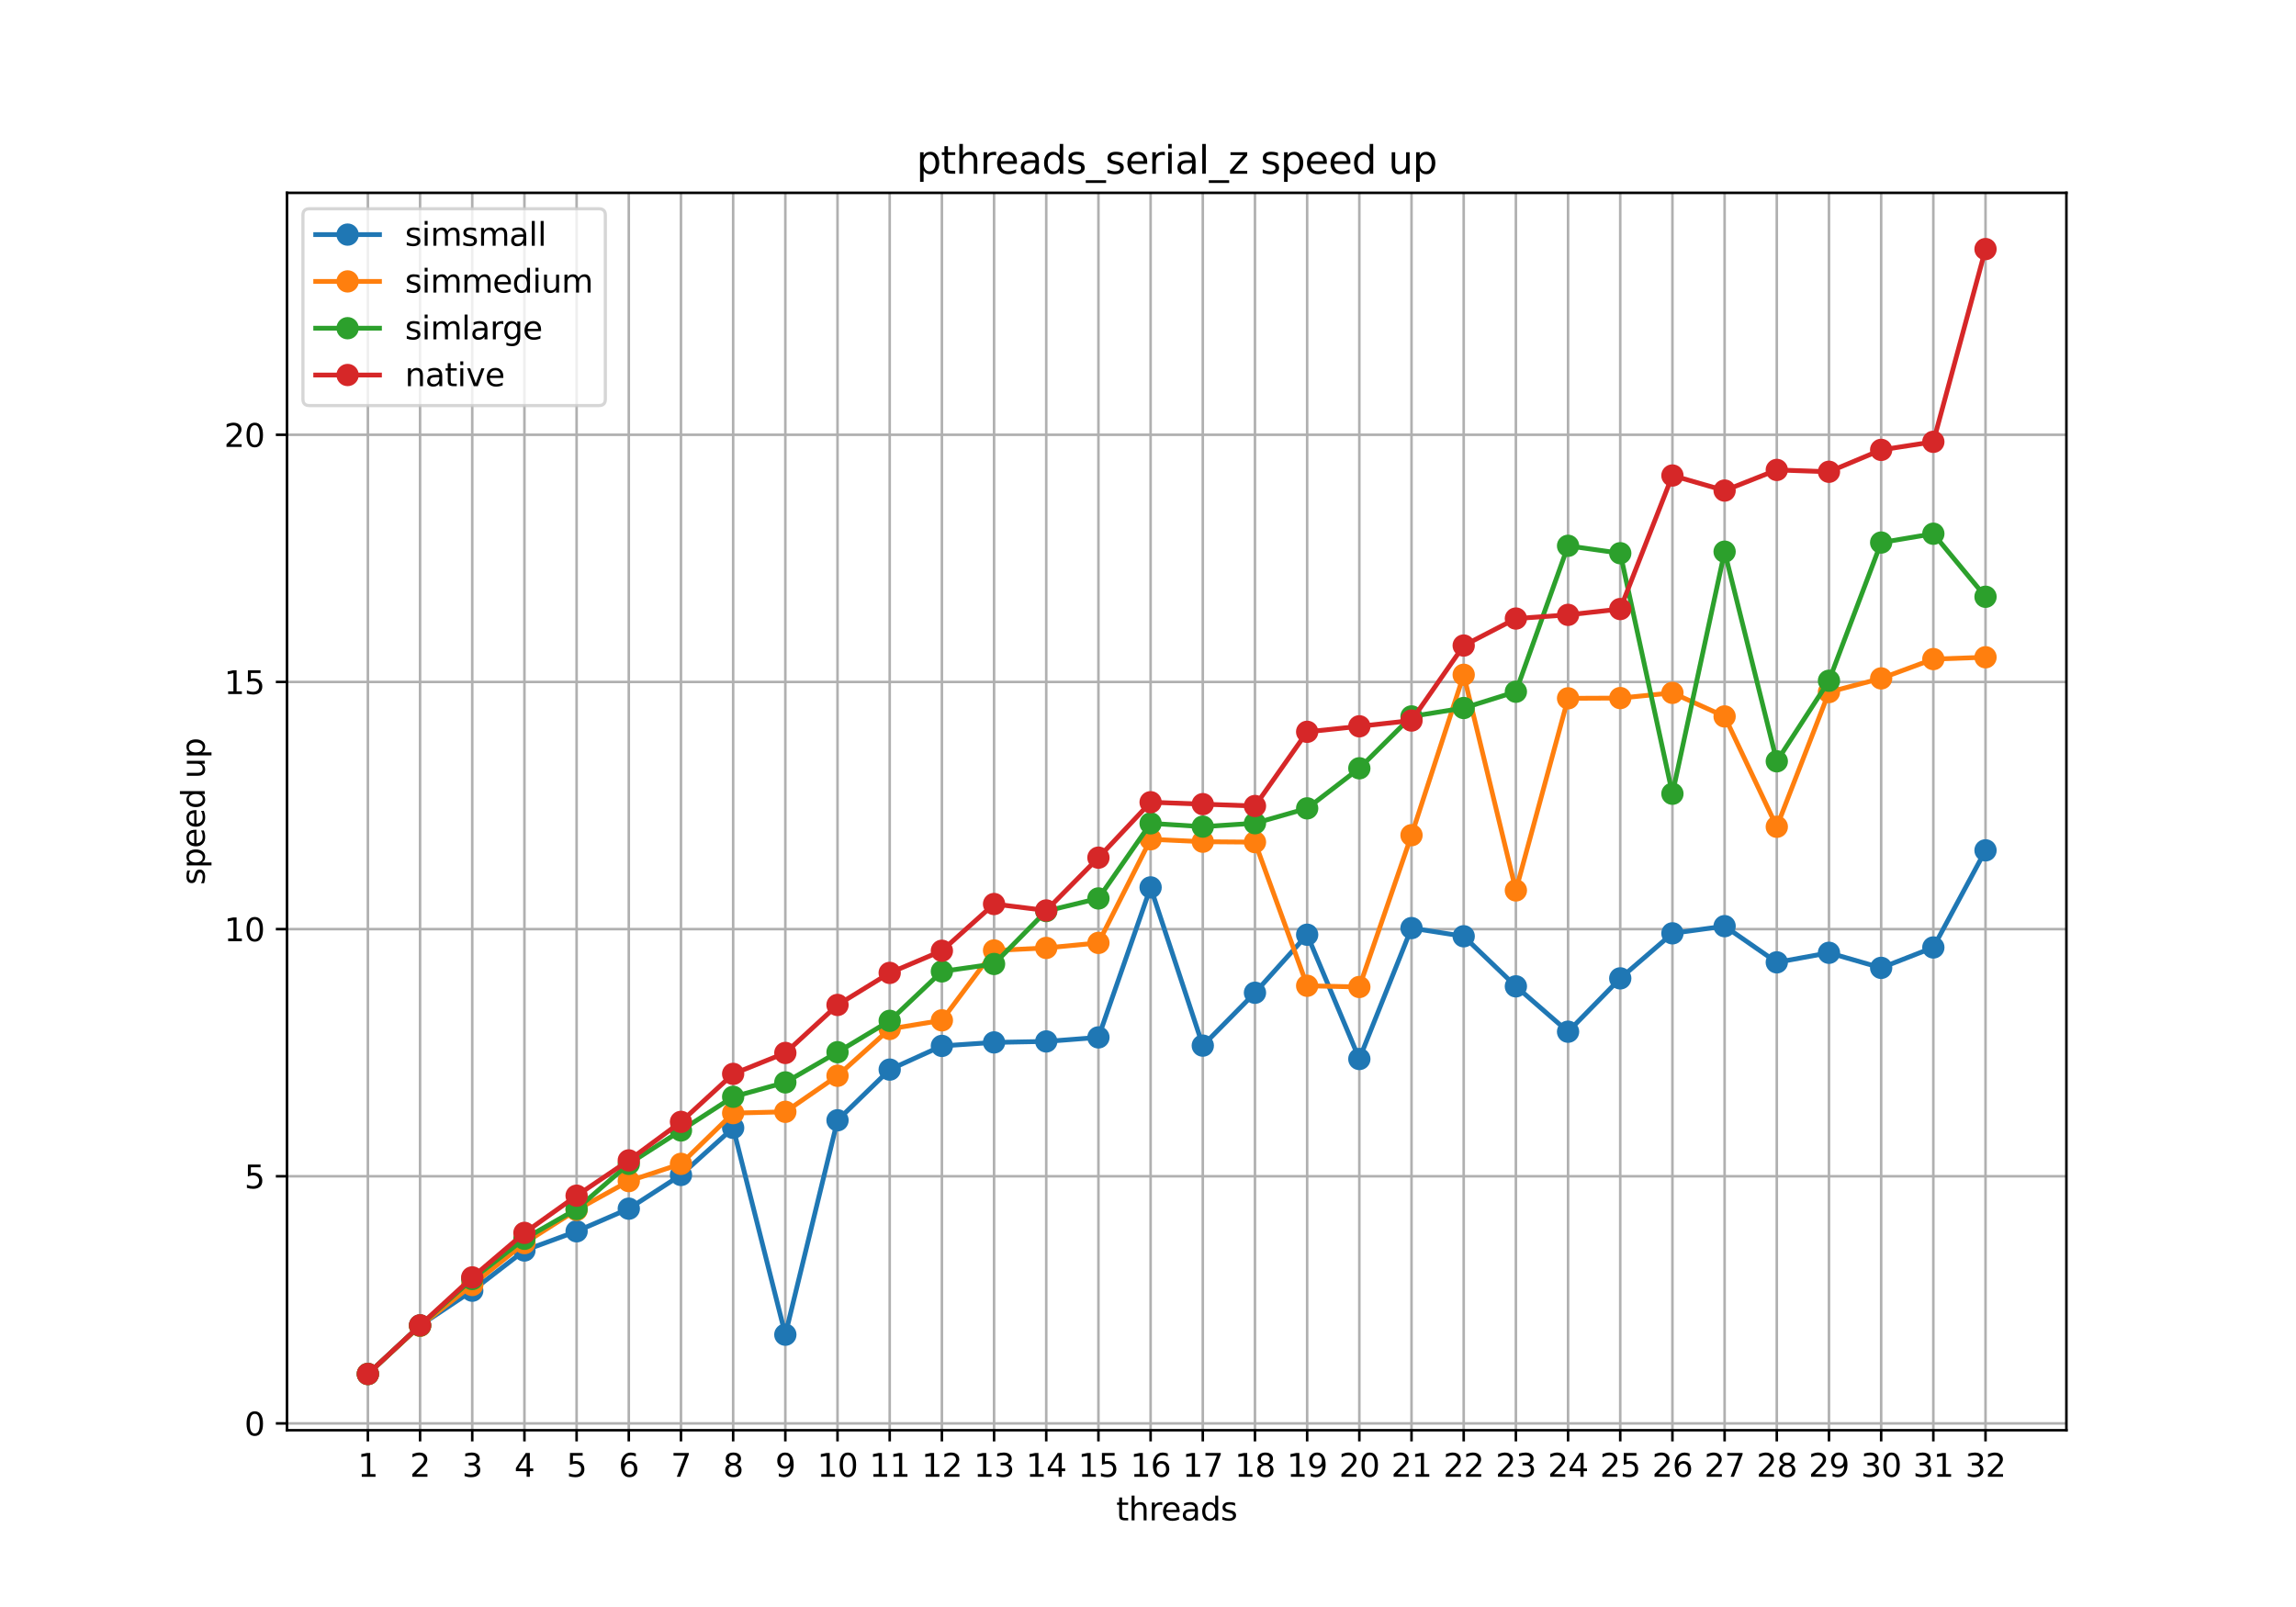 <?xml version="1.0" encoding="utf-8" standalone="no"?>
<!DOCTYPE svg PUBLIC "-//W3C//DTD SVG 1.1//EN"
  "http://www.w3.org/Graphics/SVG/1.1/DTD/svg11.dtd">
<svg xmlns:xlink="http://www.w3.org/1999/xlink" width="720pt" height="504pt" viewBox="0 0 720 504" xmlns="http://www.w3.org/2000/svg" version="1.1">
 <defs>
  <style type="text/css">*{stroke-linejoin: round; stroke-linecap: butt}</style>
 </defs>
 <g id="figure_1">
  <g id="patch_1">
   <path d="M 0 504 
L 720 504 
L 720 0 
L 0 0 
z
" style="fill: #ffffff"/>
  </g>
  <g id="axes_1">
   <g id="patch_2">
    <path d="M 90 448.56 
L 648 448.56 
L 648 60.48 
L 90 60.48 
z
" style="fill: #ffffff"/>
   </g>
   <g id="matplotlib.axis_1">
    <g id="xtick_1">
     <g id="line2d_1">
      <path d="M 115.364 448.56 
L 115.364 60.48 
" clip-path="url(#pa636cdb703)" style="fill: none; stroke: #b0b0b0; stroke-width: 0.8; stroke-linecap: square"/>
     </g>
     <g id="line2d_2">
      <defs>
       <path id="m7f6c2731cc" d="M 0 0 
L 0 3.5 
" style="stroke: #000000; stroke-width: 0.8"/>
      </defs>
      <g>
       <use xlink:href="#m7f6c2731cc" x="115.364" y="448.56" style="stroke: #000000; stroke-width: 0.8"/>
      </g>
     </g>
     <g id="text_1">
      <!-- 1 -->
      <g transform="translate(112.182 463.158)scale(0.1 -0.1)">
       <defs>
        <path id="DejaVuSans-31" d="M 794 531 
L 1825 531 
L 1825 4091 
L 703 3866 
L 703 4441 
L 1819 4666 
L 2450 4666 
L 2450 531 
L 3481 531 
L 3481 0 
L 794 0 
L 794 531 
z
" transform="scale(0.016)"/>
       </defs>
       <use xlink:href="#DejaVuSans-31"/>
      </g>
     </g>
    </g>
    <g id="xtick_2">
     <g id="line2d_3">
      <path d="M 131.727 448.56 
L 131.727 60.48 
" clip-path="url(#pa636cdb703)" style="fill: none; stroke: #b0b0b0; stroke-width: 0.8; stroke-linecap: square"/>
     </g>
     <g id="line2d_4">
      <g>
       <use xlink:href="#m7f6c2731cc" x="131.727" y="448.56" style="stroke: #000000; stroke-width: 0.8"/>
      </g>
     </g>
     <g id="text_2">
      <!-- 2 -->
      <g transform="translate(128.546 463.158)scale(0.1 -0.1)">
       <defs>
        <path id="DejaVuSans-32" d="M 1228 531 
L 3431 531 
L 3431 0 
L 469 0 
L 469 531 
Q 828 903 1448 1529 
Q 2069 2156 2228 2338 
Q 2531 2678 2651 2914 
Q 2772 3150 2772 3378 
Q 2772 3750 2511 3984 
Q 2250 4219 1831 4219 
Q 1534 4219 1204 4116 
Q 875 4013 500 3803 
L 500 4441 
Q 881 4594 1212 4672 
Q 1544 4750 1819 4750 
Q 2544 4750 2975 4387 
Q 3406 4025 3406 3419 
Q 3406 3131 3298 2873 
Q 3191 2616 2906 2266 
Q 2828 2175 2409 1742 
Q 1991 1309 1228 531 
z
" transform="scale(0.016)"/>
       </defs>
       <use xlink:href="#DejaVuSans-32"/>
      </g>
     </g>
    </g>
    <g id="xtick_3">
     <g id="line2d_5">
      <path d="M 148.091 448.56 
L 148.091 60.48 
" clip-path="url(#pa636cdb703)" style="fill: none; stroke: #b0b0b0; stroke-width: 0.8; stroke-linecap: square"/>
     </g>
     <g id="line2d_6">
      <g>
       <use xlink:href="#m7f6c2731cc" x="148.091" y="448.56" style="stroke: #000000; stroke-width: 0.8"/>
      </g>
     </g>
     <g id="text_3">
      <!-- 3 -->
      <g transform="translate(144.91 463.158)scale(0.1 -0.1)">
       <defs>
        <path id="DejaVuSans-33" d="M 2597 2516 
Q 3050 2419 3304 2112 
Q 3559 1806 3559 1356 
Q 3559 666 3084 287 
Q 2609 -91 1734 -91 
Q 1441 -91 1130 -33 
Q 819 25 488 141 
L 488 750 
Q 750 597 1062 519 
Q 1375 441 1716 441 
Q 2309 441 2620 675 
Q 2931 909 2931 1356 
Q 2931 1769 2642 2001 
Q 2353 2234 1838 2234 
L 1294 2234 
L 1294 2753 
L 1863 2753 
Q 2328 2753 2575 2939 
Q 2822 3125 2822 3475 
Q 2822 3834 2567 4026 
Q 2313 4219 1838 4219 
Q 1578 4219 1281 4162 
Q 984 4106 628 3988 
L 628 4550 
Q 988 4650 1302 4700 
Q 1616 4750 1894 4750 
Q 2613 4750 3031 4423 
Q 3450 4097 3450 3541 
Q 3450 3153 3228 2886 
Q 3006 2619 2597 2516 
z
" transform="scale(0.016)"/>
       </defs>
       <use xlink:href="#DejaVuSans-33"/>
      </g>
     </g>
    </g>
    <g id="xtick_4">
     <g id="line2d_7">
      <path d="M 164.455 448.56 
L 164.455 60.48 
" clip-path="url(#pa636cdb703)" style="fill: none; stroke: #b0b0b0; stroke-width: 0.8; stroke-linecap: square"/>
     </g>
     <g id="line2d_8">
      <g>
       <use xlink:href="#m7f6c2731cc" x="164.455" y="448.56" style="stroke: #000000; stroke-width: 0.8"/>
      </g>
     </g>
     <g id="text_4">
      <!-- 4 -->
      <g transform="translate(161.273 463.158)scale(0.1 -0.1)">
       <defs>
        <path id="DejaVuSans-34" d="M 2419 4116 
L 825 1625 
L 2419 1625 
L 2419 4116 
z
M 2253 4666 
L 3047 4666 
L 3047 1625 
L 3713 1625 
L 3713 1100 
L 3047 1100 
L 3047 0 
L 2419 0 
L 2419 1100 
L 313 1100 
L 313 1709 
L 2253 4666 
z
" transform="scale(0.016)"/>
       </defs>
       <use xlink:href="#DejaVuSans-34"/>
      </g>
     </g>
    </g>
    <g id="xtick_5">
     <g id="line2d_9">
      <path d="M 180.818 448.56 
L 180.818 60.48 
" clip-path="url(#pa636cdb703)" style="fill: none; stroke: #b0b0b0; stroke-width: 0.8; stroke-linecap: square"/>
     </g>
     <g id="line2d_10">
      <g>
       <use xlink:href="#m7f6c2731cc" x="180.818" y="448.56" style="stroke: #000000; stroke-width: 0.8"/>
      </g>
     </g>
     <g id="text_5">
      <!-- 5 -->
      <g transform="translate(177.637 463.158)scale(0.1 -0.1)">
       <defs>
        <path id="DejaVuSans-35" d="M 691 4666 
L 3169 4666 
L 3169 4134 
L 1269 4134 
L 1269 2991 
Q 1406 3038 1543 3061 
Q 1681 3084 1819 3084 
Q 2600 3084 3056 2656 
Q 3513 2228 3513 1497 
Q 3513 744 3044 326 
Q 2575 -91 1722 -91 
Q 1428 -91 1123 -41 
Q 819 9 494 109 
L 494 744 
Q 775 591 1075 516 
Q 1375 441 1709 441 
Q 2250 441 2565 725 
Q 2881 1009 2881 1497 
Q 2881 1984 2565 2268 
Q 2250 2553 1709 2553 
Q 1456 2553 1204 2497 
Q 953 2441 691 2322 
L 691 4666 
z
" transform="scale(0.016)"/>
       </defs>
       <use xlink:href="#DejaVuSans-35"/>
      </g>
     </g>
    </g>
    <g id="xtick_6">
     <g id="line2d_11">
      <path d="M 197.182 448.56 
L 197.182 60.48 
" clip-path="url(#pa636cdb703)" style="fill: none; stroke: #b0b0b0; stroke-width: 0.8; stroke-linecap: square"/>
     </g>
     <g id="line2d_12">
      <g>
       <use xlink:href="#m7f6c2731cc" x="197.182" y="448.56" style="stroke: #000000; stroke-width: 0.8"/>
      </g>
     </g>
     <g id="text_6">
      <!-- 6 -->
      <g transform="translate(194.001 463.158)scale(0.1 -0.1)">
       <defs>
        <path id="DejaVuSans-36" d="M 2113 2584 
Q 1688 2584 1439 2293 
Q 1191 2003 1191 1497 
Q 1191 994 1439 701 
Q 1688 409 2113 409 
Q 2538 409 2786 701 
Q 3034 994 3034 1497 
Q 3034 2003 2786 2293 
Q 2538 2584 2113 2584 
z
M 3366 4563 
L 3366 3988 
Q 3128 4100 2886 4159 
Q 2644 4219 2406 4219 
Q 1781 4219 1451 3797 
Q 1122 3375 1075 2522 
Q 1259 2794 1537 2939 
Q 1816 3084 2150 3084 
Q 2853 3084 3261 2657 
Q 3669 2231 3669 1497 
Q 3669 778 3244 343 
Q 2819 -91 2113 -91 
Q 1303 -91 875 529 
Q 447 1150 447 2328 
Q 447 3434 972 4092 
Q 1497 4750 2381 4750 
Q 2619 4750 2861 4703 
Q 3103 4656 3366 4563 
z
" transform="scale(0.016)"/>
       </defs>
       <use xlink:href="#DejaVuSans-36"/>
      </g>
     </g>
    </g>
    <g id="xtick_7">
     <g id="line2d_13">
      <path d="M 213.545 448.56 
L 213.545 60.48 
" clip-path="url(#pa636cdb703)" style="fill: none; stroke: #b0b0b0; stroke-width: 0.8; stroke-linecap: square"/>
     </g>
     <g id="line2d_14">
      <g>
       <use xlink:href="#m7f6c2731cc" x="213.545" y="448.56" style="stroke: #000000; stroke-width: 0.8"/>
      </g>
     </g>
     <g id="text_7">
      <!-- 7 -->
      <g transform="translate(210.364 463.158)scale(0.1 -0.1)">
       <defs>
        <path id="DejaVuSans-37" d="M 525 4666 
L 3525 4666 
L 3525 4397 
L 1831 0 
L 1172 0 
L 2766 4134 
L 525 4134 
L 525 4666 
z
" transform="scale(0.016)"/>
       </defs>
       <use xlink:href="#DejaVuSans-37"/>
      </g>
     </g>
    </g>
    <g id="xtick_8">
     <g id="line2d_15">
      <path d="M 229.909 448.56 
L 229.909 60.48 
" clip-path="url(#pa636cdb703)" style="fill: none; stroke: #b0b0b0; stroke-width: 0.8; stroke-linecap: square"/>
     </g>
     <g id="line2d_16">
      <g>
       <use xlink:href="#m7f6c2731cc" x="229.909" y="448.56" style="stroke: #000000; stroke-width: 0.8"/>
      </g>
     </g>
     <g id="text_8">
      <!-- 8 -->
      <g transform="translate(226.728 463.158)scale(0.1 -0.1)">
       <defs>
        <path id="DejaVuSans-38" d="M 2034 2216 
Q 1584 2216 1326 1975 
Q 1069 1734 1069 1313 
Q 1069 891 1326 650 
Q 1584 409 2034 409 
Q 2484 409 2743 651 
Q 3003 894 3003 1313 
Q 3003 1734 2745 1975 
Q 2488 2216 2034 2216 
z
M 1403 2484 
Q 997 2584 770 2862 
Q 544 3141 544 3541 
Q 544 4100 942 4425 
Q 1341 4750 2034 4750 
Q 2731 4750 3128 4425 
Q 3525 4100 3525 3541 
Q 3525 3141 3298 2862 
Q 3072 2584 2669 2484 
Q 3125 2378 3379 2068 
Q 3634 1759 3634 1313 
Q 3634 634 3220 271 
Q 2806 -91 2034 -91 
Q 1263 -91 848 271 
Q 434 634 434 1313 
Q 434 1759 690 2068 
Q 947 2378 1403 2484 
z
M 1172 3481 
Q 1172 3119 1398 2916 
Q 1625 2713 2034 2713 
Q 2441 2713 2670 2916 
Q 2900 3119 2900 3481 
Q 2900 3844 2670 4047 
Q 2441 4250 2034 4250 
Q 1625 4250 1398 4047 
Q 1172 3844 1172 3481 
z
" transform="scale(0.016)"/>
       </defs>
       <use xlink:href="#DejaVuSans-38"/>
      </g>
     </g>
    </g>
    <g id="xtick_9">
     <g id="line2d_17">
      <path d="M 246.273 448.56 
L 246.273 60.48 
" clip-path="url(#pa636cdb703)" style="fill: none; stroke: #b0b0b0; stroke-width: 0.8; stroke-linecap: square"/>
     </g>
     <g id="line2d_18">
      <g>
       <use xlink:href="#m7f6c2731cc" x="246.273" y="448.56" style="stroke: #000000; stroke-width: 0.8"/>
      </g>
     </g>
     <g id="text_9">
      <!-- 9 -->
      <g transform="translate(243.091 463.158)scale(0.1 -0.1)">
       <defs>
        <path id="DejaVuSans-39" d="M 703 97 
L 703 672 
Q 941 559 1184 500 
Q 1428 441 1663 441 
Q 2288 441 2617 861 
Q 2947 1281 2994 2138 
Q 2813 1869 2534 1725 
Q 2256 1581 1919 1581 
Q 1219 1581 811 2004 
Q 403 2428 403 3163 
Q 403 3881 828 4315 
Q 1253 4750 1959 4750 
Q 2769 4750 3195 4129 
Q 3622 3509 3622 2328 
Q 3622 1225 3098 567 
Q 2575 -91 1691 -91 
Q 1453 -91 1209 -44 
Q 966 3 703 97 
z
M 1959 2075 
Q 2384 2075 2632 2365 
Q 2881 2656 2881 3163 
Q 2881 3666 2632 3958 
Q 2384 4250 1959 4250 
Q 1534 4250 1286 3958 
Q 1038 3666 1038 3163 
Q 1038 2656 1286 2365 
Q 1534 2075 1959 2075 
z
" transform="scale(0.016)"/>
       </defs>
       <use xlink:href="#DejaVuSans-39"/>
      </g>
     </g>
    </g>
    <g id="xtick_10">
     <g id="line2d_19">
      <path d="M 262.636 448.56 
L 262.636 60.48 
" clip-path="url(#pa636cdb703)" style="fill: none; stroke: #b0b0b0; stroke-width: 0.8; stroke-linecap: square"/>
     </g>
     <g id="line2d_20">
      <g>
       <use xlink:href="#m7f6c2731cc" x="262.636" y="448.56" style="stroke: #000000; stroke-width: 0.8"/>
      </g>
     </g>
     <g id="text_10">
      <!-- 10 -->
      <g transform="translate(256.274 463.158)scale(0.1 -0.1)">
       <defs>
        <path id="DejaVuSans-30" d="M 2034 4250 
Q 1547 4250 1301 3770 
Q 1056 3291 1056 2328 
Q 1056 1369 1301 889 
Q 1547 409 2034 409 
Q 2525 409 2770 889 
Q 3016 1369 3016 2328 
Q 3016 3291 2770 3770 
Q 2525 4250 2034 4250 
z
M 2034 4750 
Q 2819 4750 3233 4129 
Q 3647 3509 3647 2328 
Q 3647 1150 3233 529 
Q 2819 -91 2034 -91 
Q 1250 -91 836 529 
Q 422 1150 422 2328 
Q 422 3509 836 4129 
Q 1250 4750 2034 4750 
z
" transform="scale(0.016)"/>
       </defs>
       <use xlink:href="#DejaVuSans-31"/>
       <use xlink:href="#DejaVuSans-30" x="63.623"/>
      </g>
     </g>
    </g>
    <g id="xtick_11">
     <g id="line2d_21">
      <path d="M 279 448.56 
L 279 60.48 
" clip-path="url(#pa636cdb703)" style="fill: none; stroke: #b0b0b0; stroke-width: 0.8; stroke-linecap: square"/>
     </g>
     <g id="line2d_22">
      <g>
       <use xlink:href="#m7f6c2731cc" x="279" y="448.56" style="stroke: #000000; stroke-width: 0.8"/>
      </g>
     </g>
     <g id="text_11">
      <!-- 11 -->
      <g transform="translate(272.637 463.158)scale(0.1 -0.1)">
       <use xlink:href="#DejaVuSans-31"/>
       <use xlink:href="#DejaVuSans-31" x="63.623"/>
      </g>
     </g>
    </g>
    <g id="xtick_12">
     <g id="line2d_23">
      <path d="M 295.364 448.56 
L 295.364 60.48 
" clip-path="url(#pa636cdb703)" style="fill: none; stroke: #b0b0b0; stroke-width: 0.8; stroke-linecap: square"/>
     </g>
     <g id="line2d_24">
      <g>
       <use xlink:href="#m7f6c2731cc" x="295.364" y="448.56" style="stroke: #000000; stroke-width: 0.8"/>
      </g>
     </g>
     <g id="text_12">
      <!-- 12 -->
      <g transform="translate(289.001 463.158)scale(0.1 -0.1)">
       <use xlink:href="#DejaVuSans-31"/>
       <use xlink:href="#DejaVuSans-32" x="63.623"/>
      </g>
     </g>
    </g>
    <g id="xtick_13">
     <g id="line2d_25">
      <path d="M 311.727 448.56 
L 311.727 60.48 
" clip-path="url(#pa636cdb703)" style="fill: none; stroke: #b0b0b0; stroke-width: 0.8; stroke-linecap: square"/>
     </g>
     <g id="line2d_26">
      <g>
       <use xlink:href="#m7f6c2731cc" x="311.727" y="448.56" style="stroke: #000000; stroke-width: 0.8"/>
      </g>
     </g>
     <g id="text_13">
      <!-- 13 -->
      <g transform="translate(305.365 463.158)scale(0.1 -0.1)">
       <use xlink:href="#DejaVuSans-31"/>
       <use xlink:href="#DejaVuSans-33" x="63.623"/>
      </g>
     </g>
    </g>
    <g id="xtick_14">
     <g id="line2d_27">
      <path d="M 328.091 448.56 
L 328.091 60.48 
" clip-path="url(#pa636cdb703)" style="fill: none; stroke: #b0b0b0; stroke-width: 0.8; stroke-linecap: square"/>
     </g>
     <g id="line2d_28">
      <g>
       <use xlink:href="#m7f6c2731cc" x="328.091" y="448.56" style="stroke: #000000; stroke-width: 0.8"/>
      </g>
     </g>
     <g id="text_14">
      <!-- 14 -->
      <g transform="translate(321.728 463.158)scale(0.1 -0.1)">
       <use xlink:href="#DejaVuSans-31"/>
       <use xlink:href="#DejaVuSans-34" x="63.623"/>
      </g>
     </g>
    </g>
    <g id="xtick_15">
     <g id="line2d_29">
      <path d="M 344.455 448.56 
L 344.455 60.48 
" clip-path="url(#pa636cdb703)" style="fill: none; stroke: #b0b0b0; stroke-width: 0.8; stroke-linecap: square"/>
     </g>
     <g id="line2d_30">
      <g>
       <use xlink:href="#m7f6c2731cc" x="344.455" y="448.56" style="stroke: #000000; stroke-width: 0.8"/>
      </g>
     </g>
     <g id="text_15">
      <!-- 15 -->
      <g transform="translate(338.092 463.158)scale(0.1 -0.1)">
       <use xlink:href="#DejaVuSans-31"/>
       <use xlink:href="#DejaVuSans-35" x="63.623"/>
      </g>
     </g>
    </g>
    <g id="xtick_16">
     <g id="line2d_31">
      <path d="M 360.818 448.56 
L 360.818 60.48 
" clip-path="url(#pa636cdb703)" style="fill: none; stroke: #b0b0b0; stroke-width: 0.8; stroke-linecap: square"/>
     </g>
     <g id="line2d_32">
      <g>
       <use xlink:href="#m7f6c2731cc" x="360.818" y="448.56" style="stroke: #000000; stroke-width: 0.8"/>
      </g>
     </g>
     <g id="text_16">
      <!-- 16 -->
      <g transform="translate(354.456 463.158)scale(0.1 -0.1)">
       <use xlink:href="#DejaVuSans-31"/>
       <use xlink:href="#DejaVuSans-36" x="63.623"/>
      </g>
     </g>
    </g>
    <g id="xtick_17">
     <g id="line2d_33">
      <path d="M 377.182 448.56 
L 377.182 60.48 
" clip-path="url(#pa636cdb703)" style="fill: none; stroke: #b0b0b0; stroke-width: 0.8; stroke-linecap: square"/>
     </g>
     <g id="line2d_34">
      <g>
       <use xlink:href="#m7f6c2731cc" x="377.182" y="448.56" style="stroke: #000000; stroke-width: 0.8"/>
      </g>
     </g>
     <g id="text_17">
      <!-- 17 -->
      <g transform="translate(370.819 463.158)scale(0.1 -0.1)">
       <use xlink:href="#DejaVuSans-31"/>
       <use xlink:href="#DejaVuSans-37" x="63.623"/>
      </g>
     </g>
    </g>
    <g id="xtick_18">
     <g id="line2d_35">
      <path d="M 393.545 448.56 
L 393.545 60.48 
" clip-path="url(#pa636cdb703)" style="fill: none; stroke: #b0b0b0; stroke-width: 0.8; stroke-linecap: square"/>
     </g>
     <g id="line2d_36">
      <g>
       <use xlink:href="#m7f6c2731cc" x="393.545" y="448.56" style="stroke: #000000; stroke-width: 0.8"/>
      </g>
     </g>
     <g id="text_18">
      <!-- 18 -->
      <g transform="translate(387.183 463.158)scale(0.1 -0.1)">
       <use xlink:href="#DejaVuSans-31"/>
       <use xlink:href="#DejaVuSans-38" x="63.623"/>
      </g>
     </g>
    </g>
    <g id="xtick_19">
     <g id="line2d_37">
      <path d="M 409.909 448.56 
L 409.909 60.48 
" clip-path="url(#pa636cdb703)" style="fill: none; stroke: #b0b0b0; stroke-width: 0.8; stroke-linecap: square"/>
     </g>
     <g id="line2d_38">
      <g>
       <use xlink:href="#m7f6c2731cc" x="409.909" y="448.56" style="stroke: #000000; stroke-width: 0.8"/>
      </g>
     </g>
     <g id="text_19">
      <!-- 19 -->
      <g transform="translate(403.547 463.158)scale(0.1 -0.1)">
       <use xlink:href="#DejaVuSans-31"/>
       <use xlink:href="#DejaVuSans-39" x="63.623"/>
      </g>
     </g>
    </g>
    <g id="xtick_20">
     <g id="line2d_39">
      <path d="M 426.273 448.56 
L 426.273 60.48 
" clip-path="url(#pa636cdb703)" style="fill: none; stroke: #b0b0b0; stroke-width: 0.8; stroke-linecap: square"/>
     </g>
     <g id="line2d_40">
      <g>
       <use xlink:href="#m7f6c2731cc" x="426.273" y="448.56" style="stroke: #000000; stroke-width: 0.8"/>
      </g>
     </g>
     <g id="text_20">
      <!-- 20 -->
      <g transform="translate(419.91 463.158)scale(0.1 -0.1)">
       <use xlink:href="#DejaVuSans-32"/>
       <use xlink:href="#DejaVuSans-30" x="63.623"/>
      </g>
     </g>
    </g>
    <g id="xtick_21">
     <g id="line2d_41">
      <path d="M 442.636 448.56 
L 442.636 60.48 
" clip-path="url(#pa636cdb703)" style="fill: none; stroke: #b0b0b0; stroke-width: 0.8; stroke-linecap: square"/>
     </g>
     <g id="line2d_42">
      <g>
       <use xlink:href="#m7f6c2731cc" x="442.636" y="448.56" style="stroke: #000000; stroke-width: 0.8"/>
      </g>
     </g>
     <g id="text_21">
      <!-- 21 -->
      <g transform="translate(436.274 463.158)scale(0.1 -0.1)">
       <use xlink:href="#DejaVuSans-32"/>
       <use xlink:href="#DejaVuSans-31" x="63.623"/>
      </g>
     </g>
    </g>
    <g id="xtick_22">
     <g id="line2d_43">
      <path d="M 459 448.56 
L 459 60.48 
" clip-path="url(#pa636cdb703)" style="fill: none; stroke: #b0b0b0; stroke-width: 0.8; stroke-linecap: square"/>
     </g>
     <g id="line2d_44">
      <g>
       <use xlink:href="#m7f6c2731cc" x="459" y="448.56" style="stroke: #000000; stroke-width: 0.8"/>
      </g>
     </g>
     <g id="text_22">
      <!-- 22 -->
      <g transform="translate(452.637 463.158)scale(0.1 -0.1)">
       <use xlink:href="#DejaVuSans-32"/>
       <use xlink:href="#DejaVuSans-32" x="63.623"/>
      </g>
     </g>
    </g>
    <g id="xtick_23">
     <g id="line2d_45">
      <path d="M 475.364 448.56 
L 475.364 60.48 
" clip-path="url(#pa636cdb703)" style="fill: none; stroke: #b0b0b0; stroke-width: 0.8; stroke-linecap: square"/>
     </g>
     <g id="line2d_46">
      <g>
       <use xlink:href="#m7f6c2731cc" x="475.364" y="448.56" style="stroke: #000000; stroke-width: 0.8"/>
      </g>
     </g>
     <g id="text_23">
      <!-- 23 -->
      <g transform="translate(469.001 463.158)scale(0.1 -0.1)">
       <use xlink:href="#DejaVuSans-32"/>
       <use xlink:href="#DejaVuSans-33" x="63.623"/>
      </g>
     </g>
    </g>
    <g id="xtick_24">
     <g id="line2d_47">
      <path d="M 491.727 448.56 
L 491.727 60.48 
" clip-path="url(#pa636cdb703)" style="fill: none; stroke: #b0b0b0; stroke-width: 0.8; stroke-linecap: square"/>
     </g>
     <g id="line2d_48">
      <g>
       <use xlink:href="#m7f6c2731cc" x="491.727" y="448.56" style="stroke: #000000; stroke-width: 0.8"/>
      </g>
     </g>
     <g id="text_24">
      <!-- 24 -->
      <g transform="translate(485.365 463.158)scale(0.1 -0.1)">
       <use xlink:href="#DejaVuSans-32"/>
       <use xlink:href="#DejaVuSans-34" x="63.623"/>
      </g>
     </g>
    </g>
    <g id="xtick_25">
     <g id="line2d_49">
      <path d="M 508.091 448.56 
L 508.091 60.48 
" clip-path="url(#pa636cdb703)" style="fill: none; stroke: #b0b0b0; stroke-width: 0.8; stroke-linecap: square"/>
     </g>
     <g id="line2d_50">
      <g>
       <use xlink:href="#m7f6c2731cc" x="508.091" y="448.56" style="stroke: #000000; stroke-width: 0.8"/>
      </g>
     </g>
     <g id="text_25">
      <!-- 25 -->
      <g transform="translate(501.728 463.158)scale(0.1 -0.1)">
       <use xlink:href="#DejaVuSans-32"/>
       <use xlink:href="#DejaVuSans-35" x="63.623"/>
      </g>
     </g>
    </g>
    <g id="xtick_26">
     <g id="line2d_51">
      <path d="M 524.455 448.56 
L 524.455 60.48 
" clip-path="url(#pa636cdb703)" style="fill: none; stroke: #b0b0b0; stroke-width: 0.8; stroke-linecap: square"/>
     </g>
     <g id="line2d_52">
      <g>
       <use xlink:href="#m7f6c2731cc" x="524.455" y="448.56" style="stroke: #000000; stroke-width: 0.8"/>
      </g>
     </g>
     <g id="text_26">
      <!-- 26 -->
      <g transform="translate(518.092 463.158)scale(0.1 -0.1)">
       <use xlink:href="#DejaVuSans-32"/>
       <use xlink:href="#DejaVuSans-36" x="63.623"/>
      </g>
     </g>
    </g>
    <g id="xtick_27">
     <g id="line2d_53">
      <path d="M 540.818 448.56 
L 540.818 60.48 
" clip-path="url(#pa636cdb703)" style="fill: none; stroke: #b0b0b0; stroke-width: 0.8; stroke-linecap: square"/>
     </g>
     <g id="line2d_54">
      <g>
       <use xlink:href="#m7f6c2731cc" x="540.818" y="448.56" style="stroke: #000000; stroke-width: 0.8"/>
      </g>
     </g>
     <g id="text_27">
      <!-- 27 -->
      <g transform="translate(534.456 463.158)scale(0.1 -0.1)">
       <use xlink:href="#DejaVuSans-32"/>
       <use xlink:href="#DejaVuSans-37" x="63.623"/>
      </g>
     </g>
    </g>
    <g id="xtick_28">
     <g id="line2d_55">
      <path d="M 557.182 448.56 
L 557.182 60.48 
" clip-path="url(#pa636cdb703)" style="fill: none; stroke: #b0b0b0; stroke-width: 0.8; stroke-linecap: square"/>
     </g>
     <g id="line2d_56">
      <g>
       <use xlink:href="#m7f6c2731cc" x="557.182" y="448.56" style="stroke: #000000; stroke-width: 0.8"/>
      </g>
     </g>
     <g id="text_28">
      <!-- 28 -->
      <g transform="translate(550.819 463.158)scale(0.1 -0.1)">
       <use xlink:href="#DejaVuSans-32"/>
       <use xlink:href="#DejaVuSans-38" x="63.623"/>
      </g>
     </g>
    </g>
    <g id="xtick_29">
     <g id="line2d_57">
      <path d="M 573.545 448.56 
L 573.545 60.48 
" clip-path="url(#pa636cdb703)" style="fill: none; stroke: #b0b0b0; stroke-width: 0.8; stroke-linecap: square"/>
     </g>
     <g id="line2d_58">
      <g>
       <use xlink:href="#m7f6c2731cc" x="573.545" y="448.56" style="stroke: #000000; stroke-width: 0.8"/>
      </g>
     </g>
     <g id="text_29">
      <!-- 29 -->
      <g transform="translate(567.183 463.158)scale(0.1 -0.1)">
       <use xlink:href="#DejaVuSans-32"/>
       <use xlink:href="#DejaVuSans-39" x="63.623"/>
      </g>
     </g>
    </g>
    <g id="xtick_30">
     <g id="line2d_59">
      <path d="M 589.909 448.56 
L 589.909 60.48 
" clip-path="url(#pa636cdb703)" style="fill: none; stroke: #b0b0b0; stroke-width: 0.8; stroke-linecap: square"/>
     </g>
     <g id="line2d_60">
      <g>
       <use xlink:href="#m7f6c2731cc" x="589.909" y="448.56" style="stroke: #000000; stroke-width: 0.8"/>
      </g>
     </g>
     <g id="text_30">
      <!-- 30 -->
      <g transform="translate(583.547 463.158)scale(0.1 -0.1)">
       <use xlink:href="#DejaVuSans-33"/>
       <use xlink:href="#DejaVuSans-30" x="63.623"/>
      </g>
     </g>
    </g>
    <g id="xtick_31">
     <g id="line2d_61">
      <path d="M 606.273 448.56 
L 606.273 60.48 
" clip-path="url(#pa636cdb703)" style="fill: none; stroke: #b0b0b0; stroke-width: 0.8; stroke-linecap: square"/>
     </g>
     <g id="line2d_62">
      <g>
       <use xlink:href="#m7f6c2731cc" x="606.273" y="448.56" style="stroke: #000000; stroke-width: 0.8"/>
      </g>
     </g>
     <g id="text_31">
      <!-- 31 -->
      <g transform="translate(599.91 463.158)scale(0.1 -0.1)">
       <use xlink:href="#DejaVuSans-33"/>
       <use xlink:href="#DejaVuSans-31" x="63.623"/>
      </g>
     </g>
    </g>
    <g id="xtick_32">
     <g id="line2d_63">
      <path d="M 622.636 448.56 
L 622.636 60.48 
" clip-path="url(#pa636cdb703)" style="fill: none; stroke: #b0b0b0; stroke-width: 0.8; stroke-linecap: square"/>
     </g>
     <g id="line2d_64">
      <g>
       <use xlink:href="#m7f6c2731cc" x="622.636" y="448.56" style="stroke: #000000; stroke-width: 0.8"/>
      </g>
     </g>
     <g id="text_32">
      <!-- 32 -->
      <g transform="translate(616.274 463.158)scale(0.1 -0.1)">
       <use xlink:href="#DejaVuSans-33"/>
       <use xlink:href="#DejaVuSans-32" x="63.623"/>
      </g>
     </g>
    </g>
    <g id="text_33">
     <!-- threads -->
     <g transform="translate(350.009 476.837)scale(0.1 -0.1)">
      <defs>
       <path id="DejaVuSans-74" d="M 1172 4494 
L 1172 3500 
L 2356 3500 
L 2356 3053 
L 1172 3053 
L 1172 1153 
Q 1172 725 1289 603 
Q 1406 481 1766 481 
L 2356 481 
L 2356 0 
L 1766 0 
Q 1100 0 847 248 
Q 594 497 594 1153 
L 594 3053 
L 172 3053 
L 172 3500 
L 594 3500 
L 594 4494 
L 1172 4494 
z
" transform="scale(0.016)"/>
       <path id="DejaVuSans-68" d="M 3513 2113 
L 3513 0 
L 2938 0 
L 2938 2094 
Q 2938 2591 2744 2837 
Q 2550 3084 2163 3084 
Q 1697 3084 1428 2787 
Q 1159 2491 1159 1978 
L 1159 0 
L 581 0 
L 581 4863 
L 1159 4863 
L 1159 2956 
Q 1366 3272 1645 3428 
Q 1925 3584 2291 3584 
Q 2894 3584 3203 3211 
Q 3513 2838 3513 2113 
z
" transform="scale(0.016)"/>
       <path id="DejaVuSans-72" d="M 2631 2963 
Q 2534 3019 2420 3045 
Q 2306 3072 2169 3072 
Q 1681 3072 1420 2755 
Q 1159 2438 1159 1844 
L 1159 0 
L 581 0 
L 581 3500 
L 1159 3500 
L 1159 2956 
Q 1341 3275 1631 3429 
Q 1922 3584 2338 3584 
Q 2397 3584 2469 3576 
Q 2541 3569 2628 3553 
L 2631 2963 
z
" transform="scale(0.016)"/>
       <path id="DejaVuSans-65" d="M 3597 1894 
L 3597 1613 
L 953 1613 
Q 991 1019 1311 708 
Q 1631 397 2203 397 
Q 2534 397 2845 478 
Q 3156 559 3463 722 
L 3463 178 
Q 3153 47 2828 -22 
Q 2503 -91 2169 -91 
Q 1331 -91 842 396 
Q 353 884 353 1716 
Q 353 2575 817 3079 
Q 1281 3584 2069 3584 
Q 2775 3584 3186 3129 
Q 3597 2675 3597 1894 
z
M 3022 2063 
Q 3016 2534 2758 2815 
Q 2500 3097 2075 3097 
Q 1594 3097 1305 2825 
Q 1016 2553 972 2059 
L 3022 2063 
z
" transform="scale(0.016)"/>
       <path id="DejaVuSans-61" d="M 2194 1759 
Q 1497 1759 1228 1600 
Q 959 1441 959 1056 
Q 959 750 1161 570 
Q 1363 391 1709 391 
Q 2188 391 2477 730 
Q 2766 1069 2766 1631 
L 2766 1759 
L 2194 1759 
z
M 3341 1997 
L 3341 0 
L 2766 0 
L 2766 531 
Q 2569 213 2275 61 
Q 1981 -91 1556 -91 
Q 1019 -91 701 211 
Q 384 513 384 1019 
Q 384 1609 779 1909 
Q 1175 2209 1959 2209 
L 2766 2209 
L 2766 2266 
Q 2766 2663 2505 2880 
Q 2244 3097 1772 3097 
Q 1472 3097 1187 3025 
Q 903 2953 641 2809 
L 641 3341 
Q 956 3463 1253 3523 
Q 1550 3584 1831 3584 
Q 2591 3584 2966 3190 
Q 3341 2797 3341 1997 
z
" transform="scale(0.016)"/>
       <path id="DejaVuSans-64" d="M 2906 2969 
L 2906 4863 
L 3481 4863 
L 3481 0 
L 2906 0 
L 2906 525 
Q 2725 213 2448 61 
Q 2172 -91 1784 -91 
Q 1150 -91 751 415 
Q 353 922 353 1747 
Q 353 2572 751 3078 
Q 1150 3584 1784 3584 
Q 2172 3584 2448 3432 
Q 2725 3281 2906 2969 
z
M 947 1747 
Q 947 1113 1208 752 
Q 1469 391 1925 391 
Q 2381 391 2643 752 
Q 2906 1113 2906 1747 
Q 2906 2381 2643 2742 
Q 2381 3103 1925 3103 
Q 1469 3103 1208 2742 
Q 947 2381 947 1747 
z
" transform="scale(0.016)"/>
       <path id="DejaVuSans-73" d="M 2834 3397 
L 2834 2853 
Q 2591 2978 2328 3040 
Q 2066 3103 1784 3103 
Q 1356 3103 1142 2972 
Q 928 2841 928 2578 
Q 928 2378 1081 2264 
Q 1234 2150 1697 2047 
L 1894 2003 
Q 2506 1872 2764 1633 
Q 3022 1394 3022 966 
Q 3022 478 2636 193 
Q 2250 -91 1575 -91 
Q 1294 -91 989 -36 
Q 684 19 347 128 
L 347 722 
Q 666 556 975 473 
Q 1284 391 1588 391 
Q 1994 391 2212 530 
Q 2431 669 2431 922 
Q 2431 1156 2273 1281 
Q 2116 1406 1581 1522 
L 1381 1569 
Q 847 1681 609 1914 
Q 372 2147 372 2553 
Q 372 3047 722 3315 
Q 1072 3584 1716 3584 
Q 2034 3584 2315 3537 
Q 2597 3491 2834 3397 
z
" transform="scale(0.016)"/>
      </defs>
      <use xlink:href="#DejaVuSans-74"/>
      <use xlink:href="#DejaVuSans-68" x="39.209"/>
      <use xlink:href="#DejaVuSans-72" x="102.588"/>
      <use xlink:href="#DejaVuSans-65" x="141.451"/>
      <use xlink:href="#DejaVuSans-61" x="202.975"/>
      <use xlink:href="#DejaVuSans-64" x="264.254"/>
      <use xlink:href="#DejaVuSans-73" x="327.73"/>
     </g>
    </g>
   </g>
   <g id="matplotlib.axis_2">
    <g id="ytick_1">
     <g id="line2d_65">
      <path d="M 90 446.423 
L 648 446.423 
" clip-path="url(#pa636cdb703)" style="fill: none; stroke: #b0b0b0; stroke-width: 0.8; stroke-linecap: square"/>
     </g>
     <g id="line2d_66">
      <defs>
       <path id="m64962dfd7f" d="M 0 0 
L -3.5 0 
" style="stroke: #000000; stroke-width: 0.8"/>
      </defs>
      <g>
       <use xlink:href="#m64962dfd7f" x="90" y="446.423" style="stroke: #000000; stroke-width: 0.8"/>
      </g>
     </g>
     <g id="text_34">
      <!-- 0 -->
      <g transform="translate(76.638 450.222)scale(0.1 -0.1)">
       <use xlink:href="#DejaVuSans-30"/>
      </g>
     </g>
    </g>
    <g id="ytick_2">
     <g id="line2d_67">
      <path d="M 90 368.908 
L 648 368.908 
" clip-path="url(#pa636cdb703)" style="fill: none; stroke: #b0b0b0; stroke-width: 0.8; stroke-linecap: square"/>
     </g>
     <g id="line2d_68">
      <g>
       <use xlink:href="#m64962dfd7f" x="90" y="368.908" style="stroke: #000000; stroke-width: 0.8"/>
      </g>
     </g>
     <g id="text_35">
      <!-- 5 -->
      <g transform="translate(76.638 372.708)scale(0.1 -0.1)">
       <use xlink:href="#DejaVuSans-35"/>
      </g>
     </g>
    </g>
    <g id="ytick_3">
     <g id="line2d_69">
      <path d="M 90 291.394 
L 648 291.394 
" clip-path="url(#pa636cdb703)" style="fill: none; stroke: #b0b0b0; stroke-width: 0.8; stroke-linecap: square"/>
     </g>
     <g id="line2d_70">
      <g>
       <use xlink:href="#m64962dfd7f" x="90" y="291.394" style="stroke: #000000; stroke-width: 0.8"/>
      </g>
     </g>
     <g id="text_36">
      <!-- 10 -->
      <g transform="translate(70.275 295.193)scale(0.1 -0.1)">
       <use xlink:href="#DejaVuSans-31"/>
       <use xlink:href="#DejaVuSans-30" x="63.623"/>
      </g>
     </g>
    </g>
    <g id="ytick_4">
     <g id="line2d_71">
      <path d="M 90 213.879 
L 648 213.879 
" clip-path="url(#pa636cdb703)" style="fill: none; stroke: #b0b0b0; stroke-width: 0.8; stroke-linecap: square"/>
     </g>
     <g id="line2d_72">
      <g>
       <use xlink:href="#m64962dfd7f" x="90" y="213.879" style="stroke: #000000; stroke-width: 0.8"/>
      </g>
     </g>
     <g id="text_37">
      <!-- 15 -->
      <g transform="translate(70.275 217.679)scale(0.1 -0.1)">
       <use xlink:href="#DejaVuSans-31"/>
       <use xlink:href="#DejaVuSans-35" x="63.623"/>
      </g>
     </g>
    </g>
    <g id="ytick_5">
     <g id="line2d_73">
      <path d="M 90 136.365 
L 648 136.365 
" clip-path="url(#pa636cdb703)" style="fill: none; stroke: #b0b0b0; stroke-width: 0.8; stroke-linecap: square"/>
     </g>
     <g id="line2d_74">
      <g>
       <use xlink:href="#m64962dfd7f" x="90" y="136.365" style="stroke: #000000; stroke-width: 0.8"/>
      </g>
     </g>
     <g id="text_38">
      <!-- 20 -->
      <g transform="translate(70.275 140.164)scale(0.1 -0.1)">
       <use xlink:href="#DejaVuSans-32"/>
       <use xlink:href="#DejaVuSans-30" x="63.623"/>
      </g>
     </g>
    </g>
    <g id="text_39">
     <!-- speed up -->
     <g transform="translate(64.195 277.558)rotate(-90)scale(0.1 -0.1)">
      <defs>
       <path id="DejaVuSans-70" d="M 1159 525 
L 1159 -1331 
L 581 -1331 
L 581 3500 
L 1159 3500 
L 1159 2969 
Q 1341 3281 1617 3432 
Q 1894 3584 2278 3584 
Q 2916 3584 3314 3078 
Q 3713 2572 3713 1747 
Q 3713 922 3314 415 
Q 2916 -91 2278 -91 
Q 1894 -91 1617 61 
Q 1341 213 1159 525 
z
M 3116 1747 
Q 3116 2381 2855 2742 
Q 2594 3103 2138 3103 
Q 1681 3103 1420 2742 
Q 1159 2381 1159 1747 
Q 1159 1113 1420 752 
Q 1681 391 2138 391 
Q 2594 391 2855 752 
Q 3116 1113 3116 1747 
z
" transform="scale(0.016)"/>
       <path id="DejaVuSans-20" transform="scale(0.016)"/>
       <path id="DejaVuSans-75" d="M 544 1381 
L 544 3500 
L 1119 3500 
L 1119 1403 
Q 1119 906 1312 657 
Q 1506 409 1894 409 
Q 2359 409 2629 706 
Q 2900 1003 2900 1516 
L 2900 3500 
L 3475 3500 
L 3475 0 
L 2900 0 
L 2900 538 
Q 2691 219 2414 64 
Q 2138 -91 1772 -91 
Q 1169 -91 856 284 
Q 544 659 544 1381 
z
M 1991 3584 
L 1991 3584 
z
" transform="scale(0.016)"/>
      </defs>
      <use xlink:href="#DejaVuSans-73"/>
      <use xlink:href="#DejaVuSans-70" x="52.1"/>
      <use xlink:href="#DejaVuSans-65" x="115.576"/>
      <use xlink:href="#DejaVuSans-65" x="177.1"/>
      <use xlink:href="#DejaVuSans-64" x="238.623"/>
      <use xlink:href="#DejaVuSans-20" x="302.1"/>
      <use xlink:href="#DejaVuSans-75" x="333.887"/>
      <use xlink:href="#DejaVuSans-70" x="397.266"/>
     </g>
    </g>
   </g>
   <g id="line2d_75">
    <path d="M 115.364 430.92 
L 131.727 415.692 
L 148.091 404.799 
L 164.455 392.189 
L 180.818 386.173 
L 197.182 379.074 
L 213.545 368.501 
L 229.909 353.731 
L 246.273 418.595 
L 262.636 351.351 
L 279 335.457 
L 295.364 328.027 
L 311.727 326.927 
L 328.091 326.623 
L 344.455 325.356 
L 360.818 278.312 
L 377.182 327.937 
L 393.545 311.356 
L 409.909 293.157 
L 426.273 332.131 
L 442.636 291.075 
L 459 293.64 
L 475.364 309.345 
L 491.727 323.574 
L 508.091 306.844 
L 524.455 292.719 
L 540.818 290.468 
L 557.182 301.818 
L 573.545 298.822 
L 589.909 303.55 
L 606.273 297.151 
L 622.636 266.69 
" clip-path="url(#pa636cdb703)" style="fill: none; stroke: #1f77b4; stroke-width: 1.5; stroke-linecap: square"/>
    <defs>
     <path id="m33c4fb2aea" d="M 0 3 
C 0.796 3 1.559 2.684 2.121 2.121 
C 2.684 1.559 3 0.796 3 0 
C 3 -0.796 2.684 -1.559 2.121 -2.121 
C 1.559 -2.684 0.796 -3 0 -3 
C -0.796 -3 -1.559 -2.684 -2.121 -2.121 
C -2.684 -1.559 -3 -0.796 -3 0 
C -3 0.796 -2.684 1.559 -2.121 2.121 
C -1.559 2.684 -0.796 3 0 3 
z
" style="stroke: #1f77b4"/>
    </defs>
    <g clip-path="url(#pa636cdb703)">
     <use xlink:href="#m33c4fb2aea" x="115.364" y="430.92" style="fill: #1f77b4; stroke: #1f77b4"/>
     <use xlink:href="#m33c4fb2aea" x="131.727" y="415.692" style="fill: #1f77b4; stroke: #1f77b4"/>
     <use xlink:href="#m33c4fb2aea" x="148.091" y="404.799" style="fill: #1f77b4; stroke: #1f77b4"/>
     <use xlink:href="#m33c4fb2aea" x="164.455" y="392.189" style="fill: #1f77b4; stroke: #1f77b4"/>
     <use xlink:href="#m33c4fb2aea" x="180.818" y="386.173" style="fill: #1f77b4; stroke: #1f77b4"/>
     <use xlink:href="#m33c4fb2aea" x="197.182" y="379.074" style="fill: #1f77b4; stroke: #1f77b4"/>
     <use xlink:href="#m33c4fb2aea" x="213.545" y="368.501" style="fill: #1f77b4; stroke: #1f77b4"/>
     <use xlink:href="#m33c4fb2aea" x="229.909" y="353.731" style="fill: #1f77b4; stroke: #1f77b4"/>
     <use xlink:href="#m33c4fb2aea" x="246.273" y="418.595" style="fill: #1f77b4; stroke: #1f77b4"/>
     <use xlink:href="#m33c4fb2aea" x="262.636" y="351.351" style="fill: #1f77b4; stroke: #1f77b4"/>
     <use xlink:href="#m33c4fb2aea" x="279" y="335.457" style="fill: #1f77b4; stroke: #1f77b4"/>
     <use xlink:href="#m33c4fb2aea" x="295.364" y="328.027" style="fill: #1f77b4; stroke: #1f77b4"/>
     <use xlink:href="#m33c4fb2aea" x="311.727" y="326.927" style="fill: #1f77b4; stroke: #1f77b4"/>
     <use xlink:href="#m33c4fb2aea" x="328.091" y="326.623" style="fill: #1f77b4; stroke: #1f77b4"/>
     <use xlink:href="#m33c4fb2aea" x="344.455" y="325.356" style="fill: #1f77b4; stroke: #1f77b4"/>
     <use xlink:href="#m33c4fb2aea" x="360.818" y="278.312" style="fill: #1f77b4; stroke: #1f77b4"/>
     <use xlink:href="#m33c4fb2aea" x="377.182" y="327.937" style="fill: #1f77b4; stroke: #1f77b4"/>
     <use xlink:href="#m33c4fb2aea" x="393.545" y="311.356" style="fill: #1f77b4; stroke: #1f77b4"/>
     <use xlink:href="#m33c4fb2aea" x="409.909" y="293.157" style="fill: #1f77b4; stroke: #1f77b4"/>
     <use xlink:href="#m33c4fb2aea" x="426.273" y="332.131" style="fill: #1f77b4; stroke: #1f77b4"/>
     <use xlink:href="#m33c4fb2aea" x="442.636" y="291.075" style="fill: #1f77b4; stroke: #1f77b4"/>
     <use xlink:href="#m33c4fb2aea" x="459" y="293.64" style="fill: #1f77b4; stroke: #1f77b4"/>
     <use xlink:href="#m33c4fb2aea" x="475.364" y="309.345" style="fill: #1f77b4; stroke: #1f77b4"/>
     <use xlink:href="#m33c4fb2aea" x="491.727" y="323.574" style="fill: #1f77b4; stroke: #1f77b4"/>
     <use xlink:href="#m33c4fb2aea" x="508.091" y="306.844" style="fill: #1f77b4; stroke: #1f77b4"/>
     <use xlink:href="#m33c4fb2aea" x="524.455" y="292.719" style="fill: #1f77b4; stroke: #1f77b4"/>
     <use xlink:href="#m33c4fb2aea" x="540.818" y="290.468" style="fill: #1f77b4; stroke: #1f77b4"/>
     <use xlink:href="#m33c4fb2aea" x="557.182" y="301.818" style="fill: #1f77b4; stroke: #1f77b4"/>
     <use xlink:href="#m33c4fb2aea" x="573.545" y="298.822" style="fill: #1f77b4; stroke: #1f77b4"/>
     <use xlink:href="#m33c4fb2aea" x="589.909" y="303.55" style="fill: #1f77b4; stroke: #1f77b4"/>
     <use xlink:href="#m33c4fb2aea" x="606.273" y="297.151" style="fill: #1f77b4; stroke: #1f77b4"/>
     <use xlink:href="#m33c4fb2aea" x="622.636" y="266.69" style="fill: #1f77b4; stroke: #1f77b4"/>
    </g>
   </g>
   <g id="line2d_76">
    <path d="M 115.364 430.92 
L 131.727 415.81 
L 148.091 403.004 
L 164.455 389.867 
L 180.818 379.465 
L 197.182 370.424 
L 213.545 365.013 
L 229.909 349.105 
L 246.273 348.695 
L 262.636 337.394 
L 279 322.708 
L 295.364 320.007 
L 311.727 298.092 
L 328.091 297.299 
L 344.455 295.722 
L 360.818 263.215 
L 377.182 263.985 
L 393.545 264.118 
L 409.909 309.166 
L 426.273 309.548 
L 442.636 261.941 
L 459 211.635 
L 475.364 279.259 
L 491.727 219.013 
L 508.091 218.936 
L 524.455 217.301 
L 540.818 224.697 
L 557.182 259.301 
L 573.545 217.056 
L 589.909 212.763 
L 606.273 206.706 
L 622.636 206.136 
" clip-path="url(#pa636cdb703)" style="fill: none; stroke: #ff7f0e; stroke-width: 1.5; stroke-linecap: square"/>
    <defs>
     <path id="mafaf620ef7" d="M 0 3 
C 0.796 3 1.559 2.684 2.121 2.121 
C 2.684 1.559 3 0.796 3 0 
C 3 -0.796 2.684 -1.559 2.121 -2.121 
C 1.559 -2.684 0.796 -3 0 -3 
C -0.796 -3 -1.559 -2.684 -2.121 -2.121 
C -2.684 -1.559 -3 -0.796 -3 0 
C -3 0.796 -2.684 1.559 -2.121 2.121 
C -1.559 2.684 -0.796 3 0 3 
z
" style="stroke: #ff7f0e"/>
    </defs>
    <g clip-path="url(#pa636cdb703)">
     <use xlink:href="#mafaf620ef7" x="115.364" y="430.92" style="fill: #ff7f0e; stroke: #ff7f0e"/>
     <use xlink:href="#mafaf620ef7" x="131.727" y="415.81" style="fill: #ff7f0e; stroke: #ff7f0e"/>
     <use xlink:href="#mafaf620ef7" x="148.091" y="403.004" style="fill: #ff7f0e; stroke: #ff7f0e"/>
     <use xlink:href="#mafaf620ef7" x="164.455" y="389.867" style="fill: #ff7f0e; stroke: #ff7f0e"/>
     <use xlink:href="#mafaf620ef7" x="180.818" y="379.465" style="fill: #ff7f0e; stroke: #ff7f0e"/>
     <use xlink:href="#mafaf620ef7" x="197.182" y="370.424" style="fill: #ff7f0e; stroke: #ff7f0e"/>
     <use xlink:href="#mafaf620ef7" x="213.545" y="365.013" style="fill: #ff7f0e; stroke: #ff7f0e"/>
     <use xlink:href="#mafaf620ef7" x="229.909" y="349.105" style="fill: #ff7f0e; stroke: #ff7f0e"/>
     <use xlink:href="#mafaf620ef7" x="246.273" y="348.695" style="fill: #ff7f0e; stroke: #ff7f0e"/>
     <use xlink:href="#mafaf620ef7" x="262.636" y="337.394" style="fill: #ff7f0e; stroke: #ff7f0e"/>
     <use xlink:href="#mafaf620ef7" x="279" y="322.708" style="fill: #ff7f0e; stroke: #ff7f0e"/>
     <use xlink:href="#mafaf620ef7" x="295.364" y="320.007" style="fill: #ff7f0e; stroke: #ff7f0e"/>
     <use xlink:href="#mafaf620ef7" x="311.727" y="298.092" style="fill: #ff7f0e; stroke: #ff7f0e"/>
     <use xlink:href="#mafaf620ef7" x="328.091" y="297.299" style="fill: #ff7f0e; stroke: #ff7f0e"/>
     <use xlink:href="#mafaf620ef7" x="344.455" y="295.722" style="fill: #ff7f0e; stroke: #ff7f0e"/>
     <use xlink:href="#mafaf620ef7" x="360.818" y="263.215" style="fill: #ff7f0e; stroke: #ff7f0e"/>
     <use xlink:href="#mafaf620ef7" x="377.182" y="263.985" style="fill: #ff7f0e; stroke: #ff7f0e"/>
     <use xlink:href="#mafaf620ef7" x="393.545" y="264.118" style="fill: #ff7f0e; stroke: #ff7f0e"/>
     <use xlink:href="#mafaf620ef7" x="409.909" y="309.166" style="fill: #ff7f0e; stroke: #ff7f0e"/>
     <use xlink:href="#mafaf620ef7" x="426.273" y="309.548" style="fill: #ff7f0e; stroke: #ff7f0e"/>
     <use xlink:href="#mafaf620ef7" x="442.636" y="261.941" style="fill: #ff7f0e; stroke: #ff7f0e"/>
     <use xlink:href="#mafaf620ef7" x="459" y="211.635" style="fill: #ff7f0e; stroke: #ff7f0e"/>
     <use xlink:href="#mafaf620ef7" x="475.364" y="279.259" style="fill: #ff7f0e; stroke: #ff7f0e"/>
     <use xlink:href="#mafaf620ef7" x="491.727" y="219.013" style="fill: #ff7f0e; stroke: #ff7f0e"/>
     <use xlink:href="#mafaf620ef7" x="508.091" y="218.936" style="fill: #ff7f0e; stroke: #ff7f0e"/>
     <use xlink:href="#mafaf620ef7" x="524.455" y="217.301" style="fill: #ff7f0e; stroke: #ff7f0e"/>
     <use xlink:href="#mafaf620ef7" x="540.818" y="224.697" style="fill: #ff7f0e; stroke: #ff7f0e"/>
     <use xlink:href="#mafaf620ef7" x="557.182" y="259.301" style="fill: #ff7f0e; stroke: #ff7f0e"/>
     <use xlink:href="#mafaf620ef7" x="573.545" y="217.056" style="fill: #ff7f0e; stroke: #ff7f0e"/>
     <use xlink:href="#mafaf620ef7" x="589.909" y="212.763" style="fill: #ff7f0e; stroke: #ff7f0e"/>
     <use xlink:href="#mafaf620ef7" x="606.273" y="206.706" style="fill: #ff7f0e; stroke: #ff7f0e"/>
     <use xlink:href="#mafaf620ef7" x="622.636" y="206.136" style="fill: #ff7f0e; stroke: #ff7f0e"/>
    </g>
   </g>
   <g id="line2d_77">
    <path d="M 115.364 430.92 
L 131.727 415.722 
L 148.091 401.143 
L 164.455 388.524 
L 180.818 379.184 
L 197.182 365.025 
L 213.545 354.546 
L 229.909 343.988 
L 246.273 339.468 
L 262.636 329.995 
L 279 320.169 
L 295.364 304.66 
L 311.727 302.328 
L 328.091 285.728 
L 344.455 281.777 
L 360.818 258.227 
L 377.182 259.261 
L 393.545 258.19 
L 409.909 253.524 
L 426.273 240.96 
L 442.636 224.692 
L 459 222.051 
L 475.364 216.943 
L 491.727 171.18 
L 508.091 173.507 
L 524.455 248.936 
L 540.818 173.025 
L 557.182 238.763 
L 573.545 213.505 
L 589.909 170.158 
L 606.273 167.394 
L 622.636 187.162 
" clip-path="url(#pa636cdb703)" style="fill: none; stroke: #2ca02c; stroke-width: 1.5; stroke-linecap: square"/>
    <defs>
     <path id="m6fbfa59f14" d="M 0 3 
C 0.796 3 1.559 2.684 2.121 2.121 
C 2.684 1.559 3 0.796 3 0 
C 3 -0.796 2.684 -1.559 2.121 -2.121 
C 1.559 -2.684 0.796 -3 0 -3 
C -0.796 -3 -1.559 -2.684 -2.121 -2.121 
C -2.684 -1.559 -3 -0.796 -3 0 
C -3 0.796 -2.684 1.559 -2.121 2.121 
C -1.559 2.684 -0.796 3 0 3 
z
" style="stroke: #2ca02c"/>
    </defs>
    <g clip-path="url(#pa636cdb703)">
     <use xlink:href="#m6fbfa59f14" x="115.364" y="430.92" style="fill: #2ca02c; stroke: #2ca02c"/>
     <use xlink:href="#m6fbfa59f14" x="131.727" y="415.722" style="fill: #2ca02c; stroke: #2ca02c"/>
     <use xlink:href="#m6fbfa59f14" x="148.091" y="401.143" style="fill: #2ca02c; stroke: #2ca02c"/>
     <use xlink:href="#m6fbfa59f14" x="164.455" y="388.524" style="fill: #2ca02c; stroke: #2ca02c"/>
     <use xlink:href="#m6fbfa59f14" x="180.818" y="379.184" style="fill: #2ca02c; stroke: #2ca02c"/>
     <use xlink:href="#m6fbfa59f14" x="197.182" y="365.025" style="fill: #2ca02c; stroke: #2ca02c"/>
     <use xlink:href="#m6fbfa59f14" x="213.545" y="354.546" style="fill: #2ca02c; stroke: #2ca02c"/>
     <use xlink:href="#m6fbfa59f14" x="229.909" y="343.988" style="fill: #2ca02c; stroke: #2ca02c"/>
     <use xlink:href="#m6fbfa59f14" x="246.273" y="339.468" style="fill: #2ca02c; stroke: #2ca02c"/>
     <use xlink:href="#m6fbfa59f14" x="262.636" y="329.995" style="fill: #2ca02c; stroke: #2ca02c"/>
     <use xlink:href="#m6fbfa59f14" x="279" y="320.169" style="fill: #2ca02c; stroke: #2ca02c"/>
     <use xlink:href="#m6fbfa59f14" x="295.364" y="304.66" style="fill: #2ca02c; stroke: #2ca02c"/>
     <use xlink:href="#m6fbfa59f14" x="311.727" y="302.328" style="fill: #2ca02c; stroke: #2ca02c"/>
     <use xlink:href="#m6fbfa59f14" x="328.091" y="285.728" style="fill: #2ca02c; stroke: #2ca02c"/>
     <use xlink:href="#m6fbfa59f14" x="344.455" y="281.777" style="fill: #2ca02c; stroke: #2ca02c"/>
     <use xlink:href="#m6fbfa59f14" x="360.818" y="258.227" style="fill: #2ca02c; stroke: #2ca02c"/>
     <use xlink:href="#m6fbfa59f14" x="377.182" y="259.261" style="fill: #2ca02c; stroke: #2ca02c"/>
     <use xlink:href="#m6fbfa59f14" x="393.545" y="258.19" style="fill: #2ca02c; stroke: #2ca02c"/>
     <use xlink:href="#m6fbfa59f14" x="409.909" y="253.524" style="fill: #2ca02c; stroke: #2ca02c"/>
     <use xlink:href="#m6fbfa59f14" x="426.273" y="240.96" style="fill: #2ca02c; stroke: #2ca02c"/>
     <use xlink:href="#m6fbfa59f14" x="442.636" y="224.692" style="fill: #2ca02c; stroke: #2ca02c"/>
     <use xlink:href="#m6fbfa59f14" x="459" y="222.051" style="fill: #2ca02c; stroke: #2ca02c"/>
     <use xlink:href="#m6fbfa59f14" x="475.364" y="216.943" style="fill: #2ca02c; stroke: #2ca02c"/>
     <use xlink:href="#m6fbfa59f14" x="491.727" y="171.18" style="fill: #2ca02c; stroke: #2ca02c"/>
     <use xlink:href="#m6fbfa59f14" x="508.091" y="173.507" style="fill: #2ca02c; stroke: #2ca02c"/>
     <use xlink:href="#m6fbfa59f14" x="524.455" y="248.936" style="fill: #2ca02c; stroke: #2ca02c"/>
     <use xlink:href="#m6fbfa59f14" x="540.818" y="173.025" style="fill: #2ca02c; stroke: #2ca02c"/>
     <use xlink:href="#m6fbfa59f14" x="557.182" y="238.763" style="fill: #2ca02c; stroke: #2ca02c"/>
     <use xlink:href="#m6fbfa59f14" x="573.545" y="213.505" style="fill: #2ca02c; stroke: #2ca02c"/>
     <use xlink:href="#m6fbfa59f14" x="589.909" y="170.158" style="fill: #2ca02c; stroke: #2ca02c"/>
     <use xlink:href="#m6fbfa59f14" x="606.273" y="167.394" style="fill: #2ca02c; stroke: #2ca02c"/>
     <use xlink:href="#m6fbfa59f14" x="622.636" y="187.162" style="fill: #2ca02c; stroke: #2ca02c"/>
    </g>
   </g>
   <g id="line2d_78">
    <path d="M 115.364 430.92 
L 131.727 415.655 
L 148.091 400.626 
L 164.455 386.668 
L 180.818 375.005 
L 197.182 363.933 
L 213.545 351.851 
L 229.909 336.801 
L 246.273 330.234 
L 262.636 315.178 
L 279 305.13 
L 295.364 298.187 
L 311.727 283.524 
L 328.091 285.547 
L 344.455 268.987 
L 360.818 251.601 
L 377.182 252.202 
L 393.545 252.789 
L 409.909 229.519 
L 426.273 227.79 
L 442.636 225.982 
L 459 202.461 
L 475.364 193.995 
L 491.727 192.837 
L 508.091 191.012 
L 524.455 149.135 
L 540.818 153.853 
L 557.182 147.386 
L 573.545 147.961 
L 589.909 141.095 
L 606.273 138.566 
L 622.636 78.12 
" clip-path="url(#pa636cdb703)" style="fill: none; stroke: #d62728; stroke-width: 1.5; stroke-linecap: square"/>
    <defs>
     <path id="mf0652836cb" d="M 0 3 
C 0.796 3 1.559 2.684 2.121 2.121 
C 2.684 1.559 3 0.796 3 0 
C 3 -0.796 2.684 -1.559 2.121 -2.121 
C 1.559 -2.684 0.796 -3 0 -3 
C -0.796 -3 -1.559 -2.684 -2.121 -2.121 
C -2.684 -1.559 -3 -0.796 -3 0 
C -3 0.796 -2.684 1.559 -2.121 2.121 
C -1.559 2.684 -0.796 3 0 3 
z
" style="stroke: #d62728"/>
    </defs>
    <g clip-path="url(#pa636cdb703)">
     <use xlink:href="#mf0652836cb" x="115.364" y="430.92" style="fill: #d62728; stroke: #d62728"/>
     <use xlink:href="#mf0652836cb" x="131.727" y="415.655" style="fill: #d62728; stroke: #d62728"/>
     <use xlink:href="#mf0652836cb" x="148.091" y="400.626" style="fill: #d62728; stroke: #d62728"/>
     <use xlink:href="#mf0652836cb" x="164.455" y="386.668" style="fill: #d62728; stroke: #d62728"/>
     <use xlink:href="#mf0652836cb" x="180.818" y="375.005" style="fill: #d62728; stroke: #d62728"/>
     <use xlink:href="#mf0652836cb" x="197.182" y="363.933" style="fill: #d62728; stroke: #d62728"/>
     <use xlink:href="#mf0652836cb" x="213.545" y="351.851" style="fill: #d62728; stroke: #d62728"/>
     <use xlink:href="#mf0652836cb" x="229.909" y="336.801" style="fill: #d62728; stroke: #d62728"/>
     <use xlink:href="#mf0652836cb" x="246.273" y="330.234" style="fill: #d62728; stroke: #d62728"/>
     <use xlink:href="#mf0652836cb" x="262.636" y="315.178" style="fill: #d62728; stroke: #d62728"/>
     <use xlink:href="#mf0652836cb" x="279" y="305.13" style="fill: #d62728; stroke: #d62728"/>
     <use xlink:href="#mf0652836cb" x="295.364" y="298.187" style="fill: #d62728; stroke: #d62728"/>
     <use xlink:href="#mf0652836cb" x="311.727" y="283.524" style="fill: #d62728; stroke: #d62728"/>
     <use xlink:href="#mf0652836cb" x="328.091" y="285.547" style="fill: #d62728; stroke: #d62728"/>
     <use xlink:href="#mf0652836cb" x="344.455" y="268.987" style="fill: #d62728; stroke: #d62728"/>
     <use xlink:href="#mf0652836cb" x="360.818" y="251.601" style="fill: #d62728; stroke: #d62728"/>
     <use xlink:href="#mf0652836cb" x="377.182" y="252.202" style="fill: #d62728; stroke: #d62728"/>
     <use xlink:href="#mf0652836cb" x="393.545" y="252.789" style="fill: #d62728; stroke: #d62728"/>
     <use xlink:href="#mf0652836cb" x="409.909" y="229.519" style="fill: #d62728; stroke: #d62728"/>
     <use xlink:href="#mf0652836cb" x="426.273" y="227.79" style="fill: #d62728; stroke: #d62728"/>
     <use xlink:href="#mf0652836cb" x="442.636" y="225.982" style="fill: #d62728; stroke: #d62728"/>
     <use xlink:href="#mf0652836cb" x="459" y="202.461" style="fill: #d62728; stroke: #d62728"/>
     <use xlink:href="#mf0652836cb" x="475.364" y="193.995" style="fill: #d62728; stroke: #d62728"/>
     <use xlink:href="#mf0652836cb" x="491.727" y="192.837" style="fill: #d62728; stroke: #d62728"/>
     <use xlink:href="#mf0652836cb" x="508.091" y="191.012" style="fill: #d62728; stroke: #d62728"/>
     <use xlink:href="#mf0652836cb" x="524.455" y="149.135" style="fill: #d62728; stroke: #d62728"/>
     <use xlink:href="#mf0652836cb" x="540.818" y="153.853" style="fill: #d62728; stroke: #d62728"/>
     <use xlink:href="#mf0652836cb" x="557.182" y="147.386" style="fill: #d62728; stroke: #d62728"/>
     <use xlink:href="#mf0652836cb" x="573.545" y="147.961" style="fill: #d62728; stroke: #d62728"/>
     <use xlink:href="#mf0652836cb" x="589.909" y="141.095" style="fill: #d62728; stroke: #d62728"/>
     <use xlink:href="#mf0652836cb" x="606.273" y="138.566" style="fill: #d62728; stroke: #d62728"/>
     <use xlink:href="#mf0652836cb" x="622.636" y="78.12" style="fill: #d62728; stroke: #d62728"/>
    </g>
   </g>
   <g id="patch_3">
    <path d="M 90 448.56 
L 90 60.48 
" style="fill: none; stroke: #000000; stroke-width: 0.8; stroke-linejoin: miter; stroke-linecap: square"/>
   </g>
   <g id="patch_4">
    <path d="M 648 448.56 
L 648 60.48 
" style="fill: none; stroke: #000000; stroke-width: 0.8; stroke-linejoin: miter; stroke-linecap: square"/>
   </g>
   <g id="patch_5">
    <path d="M 90 448.56 
L 648 448.56 
" style="fill: none; stroke: #000000; stroke-width: 0.8; stroke-linejoin: miter; stroke-linecap: square"/>
   </g>
   <g id="patch_6">
    <path d="M 90 60.48 
L 648 60.48 
" style="fill: none; stroke: #000000; stroke-width: 0.8; stroke-linejoin: miter; stroke-linecap: square"/>
   </g>
   <g id="text_40">
    <!-- pthreads_serial_z speed up -->
    <g transform="translate(287.405 54.48)scale(0.12 -0.12)">
     <defs>
      <path id="DejaVuSans-5f" d="M 3263 -1063 
L 3263 -1509 
L -63 -1509 
L -63 -1063 
L 3263 -1063 
z
" transform="scale(0.016)"/>
      <path id="DejaVuSans-69" d="M 603 3500 
L 1178 3500 
L 1178 0 
L 603 0 
L 603 3500 
z
M 603 4863 
L 1178 4863 
L 1178 4134 
L 603 4134 
L 603 4863 
z
" transform="scale(0.016)"/>
      <path id="DejaVuSans-6c" d="M 603 4863 
L 1178 4863 
L 1178 0 
L 603 0 
L 603 4863 
z
" transform="scale(0.016)"/>
      <path id="DejaVuSans-7a" d="M 353 3500 
L 3084 3500 
L 3084 2975 
L 922 459 
L 3084 459 
L 3084 0 
L 275 0 
L 275 525 
L 2438 3041 
L 353 3041 
L 353 3500 
z
" transform="scale(0.016)"/>
     </defs>
     <use xlink:href="#DejaVuSans-70"/>
     <use xlink:href="#DejaVuSans-74" x="63.477"/>
     <use xlink:href="#DejaVuSans-68" x="102.686"/>
     <use xlink:href="#DejaVuSans-72" x="166.064"/>
     <use xlink:href="#DejaVuSans-65" x="204.928"/>
     <use xlink:href="#DejaVuSans-61" x="266.451"/>
     <use xlink:href="#DejaVuSans-64" x="327.73"/>
     <use xlink:href="#DejaVuSans-73" x="391.207"/>
     <use xlink:href="#DejaVuSans-5f" x="443.307"/>
     <use xlink:href="#DejaVuSans-73" x="493.307"/>
     <use xlink:href="#DejaVuSans-65" x="545.406"/>
     <use xlink:href="#DejaVuSans-72" x="606.93"/>
     <use xlink:href="#DejaVuSans-69" x="648.043"/>
     <use xlink:href="#DejaVuSans-61" x="675.826"/>
     <use xlink:href="#DejaVuSans-6c" x="737.105"/>
     <use xlink:href="#DejaVuSans-5f" x="764.889"/>
     <use xlink:href="#DejaVuSans-7a" x="814.889"/>
     <use xlink:href="#DejaVuSans-20" x="867.379"/>
     <use xlink:href="#DejaVuSans-73" x="899.166"/>
     <use xlink:href="#DejaVuSans-70" x="951.266"/>
     <use xlink:href="#DejaVuSans-65" x="1014.742"/>
     <use xlink:href="#DejaVuSans-65" x="1076.266"/>
     <use xlink:href="#DejaVuSans-64" x="1137.789"/>
     <use xlink:href="#DejaVuSans-20" x="1201.266"/>
     <use xlink:href="#DejaVuSans-75" x="1233.053"/>
     <use xlink:href="#DejaVuSans-70" x="1296.432"/>
    </g>
   </g>
   <g id="legend_1">
    <g id="patch_7">
     <path d="M 97 127.192 
L 187.827 127.192 
Q 189.827 127.192 189.827 125.192 
L 189.827 67.48 
Q 189.827 65.48 187.827 65.48 
L 97 65.48 
Q 95 65.48 95 67.48 
L 95 125.192 
Q 95 127.192 97 127.192 
z
" style="fill: #ffffff; opacity: 0.8; stroke: #cccccc; stroke-linejoin: miter"/>
    </g>
    <g id="line2d_79">
     <path d="M 99 73.578 
L 109 73.578 
L 119 73.578 
" style="fill: none; stroke: #1f77b4; stroke-width: 1.5; stroke-linecap: square"/>
     <g>
      <use xlink:href="#m33c4fb2aea" x="109" y="73.578" style="fill: #1f77b4; stroke: #1f77b4"/>
     </g>
    </g>
    <g id="text_41">
     <!-- simsmall -->
     <g transform="translate(127 77.078)scale(0.1 -0.1)">
      <defs>
       <path id="DejaVuSans-6d" d="M 3328 2828 
Q 3544 3216 3844 3400 
Q 4144 3584 4550 3584 
Q 5097 3584 5394 3201 
Q 5691 2819 5691 2113 
L 5691 0 
L 5113 0 
L 5113 2094 
Q 5113 2597 4934 2840 
Q 4756 3084 4391 3084 
Q 3944 3084 3684 2787 
Q 3425 2491 3425 1978 
L 3425 0 
L 2847 0 
L 2847 2094 
Q 2847 2600 2669 2842 
Q 2491 3084 2119 3084 
Q 1678 3084 1418 2786 
Q 1159 2488 1159 1978 
L 1159 0 
L 581 0 
L 581 3500 
L 1159 3500 
L 1159 2956 
Q 1356 3278 1631 3431 
Q 1906 3584 2284 3584 
Q 2666 3584 2933 3390 
Q 3200 3197 3328 2828 
z
" transform="scale(0.016)"/>
      </defs>
      <use xlink:href="#DejaVuSans-73"/>
      <use xlink:href="#DejaVuSans-69" x="52.1"/>
      <use xlink:href="#DejaVuSans-6d" x="79.883"/>
      <use xlink:href="#DejaVuSans-73" x="177.295"/>
      <use xlink:href="#DejaVuSans-6d" x="229.395"/>
      <use xlink:href="#DejaVuSans-61" x="326.807"/>
      <use xlink:href="#DejaVuSans-6c" x="388.086"/>
      <use xlink:href="#DejaVuSans-6c" x="415.869"/>
     </g>
    </g>
    <g id="line2d_80">
     <path d="M 99 88.257 
L 109 88.257 
L 119 88.257 
" style="fill: none; stroke: #ff7f0e; stroke-width: 1.5; stroke-linecap: square"/>
     <g>
      <use xlink:href="#mafaf620ef7" x="109" y="88.257" style="fill: #ff7f0e; stroke: #ff7f0e"/>
     </g>
    </g>
    <g id="text_42">
     <!-- simmedium -->
     <g transform="translate(127 91.757)scale(0.1 -0.1)">
      <use xlink:href="#DejaVuSans-73"/>
      <use xlink:href="#DejaVuSans-69" x="52.1"/>
      <use xlink:href="#DejaVuSans-6d" x="79.883"/>
      <use xlink:href="#DejaVuSans-6d" x="177.295"/>
      <use xlink:href="#DejaVuSans-65" x="274.707"/>
      <use xlink:href="#DejaVuSans-64" x="336.23"/>
      <use xlink:href="#DejaVuSans-69" x="399.707"/>
      <use xlink:href="#DejaVuSans-75" x="427.49"/>
      <use xlink:href="#DejaVuSans-6d" x="490.869"/>
     </g>
    </g>
    <g id="line2d_81">
     <path d="M 99 102.935 
L 109 102.935 
L 119 102.935 
" style="fill: none; stroke: #2ca02c; stroke-width: 1.5; stroke-linecap: square"/>
     <g>
      <use xlink:href="#m6fbfa59f14" x="109" y="102.935" style="fill: #2ca02c; stroke: #2ca02c"/>
     </g>
    </g>
    <g id="text_43">
     <!-- simlarge -->
     <g transform="translate(127 106.435)scale(0.1 -0.1)">
      <defs>
       <path id="DejaVuSans-67" d="M 2906 1791 
Q 2906 2416 2648 2759 
Q 2391 3103 1925 3103 
Q 1463 3103 1205 2759 
Q 947 2416 947 1791 
Q 947 1169 1205 825 
Q 1463 481 1925 481 
Q 2391 481 2648 825 
Q 2906 1169 2906 1791 
z
M 3481 434 
Q 3481 -459 3084 -895 
Q 2688 -1331 1869 -1331 
Q 1566 -1331 1297 -1286 
Q 1028 -1241 775 -1147 
L 775 -588 
Q 1028 -725 1275 -790 
Q 1522 -856 1778 -856 
Q 2344 -856 2625 -561 
Q 2906 -266 2906 331 
L 2906 616 
Q 2728 306 2450 153 
Q 2172 0 1784 0 
Q 1141 0 747 490 
Q 353 981 353 1791 
Q 353 2603 747 3093 
Q 1141 3584 1784 3584 
Q 2172 3584 2450 3431 
Q 2728 3278 2906 2969 
L 2906 3500 
L 3481 3500 
L 3481 434 
z
" transform="scale(0.016)"/>
      </defs>
      <use xlink:href="#DejaVuSans-73"/>
      <use xlink:href="#DejaVuSans-69" x="52.1"/>
      <use xlink:href="#DejaVuSans-6d" x="79.883"/>
      <use xlink:href="#DejaVuSans-6c" x="177.295"/>
      <use xlink:href="#DejaVuSans-61" x="205.078"/>
      <use xlink:href="#DejaVuSans-72" x="266.357"/>
      <use xlink:href="#DejaVuSans-67" x="305.721"/>
      <use xlink:href="#DejaVuSans-65" x="369.197"/>
     </g>
    </g>
    <g id="line2d_82">
     <path d="M 99 117.613 
L 109 117.613 
L 119 117.613 
" style="fill: none; stroke: #d62728; stroke-width: 1.5; stroke-linecap: square"/>
     <g>
      <use xlink:href="#mf0652836cb" x="109" y="117.613" style="fill: #d62728; stroke: #d62728"/>
     </g>
    </g>
    <g id="text_44">
     <!-- native -->
     <g transform="translate(127 121.113)scale(0.1 -0.1)">
      <defs>
       <path id="DejaVuSans-6e" d="M 3513 2113 
L 3513 0 
L 2938 0 
L 2938 2094 
Q 2938 2591 2744 2837 
Q 2550 3084 2163 3084 
Q 1697 3084 1428 2787 
Q 1159 2491 1159 1978 
L 1159 0 
L 581 0 
L 581 3500 
L 1159 3500 
L 1159 2956 
Q 1366 3272 1645 3428 
Q 1925 3584 2291 3584 
Q 2894 3584 3203 3211 
Q 3513 2838 3513 2113 
z
" transform="scale(0.016)"/>
       <path id="DejaVuSans-76" d="M 191 3500 
L 800 3500 
L 1894 563 
L 2988 3500 
L 3597 3500 
L 2284 0 
L 1503 0 
L 191 3500 
z
" transform="scale(0.016)"/>
      </defs>
      <use xlink:href="#DejaVuSans-6e"/>
      <use xlink:href="#DejaVuSans-61" x="63.379"/>
      <use xlink:href="#DejaVuSans-74" x="124.658"/>
      <use xlink:href="#DejaVuSans-69" x="163.867"/>
      <use xlink:href="#DejaVuSans-76" x="191.65"/>
      <use xlink:href="#DejaVuSans-65" x="250.83"/>
     </g>
    </g>
   </g>
  </g>
 </g>
 <defs>
  <clipPath id="pa636cdb703">
   <rect x="90" y="60.48" width="558" height="388.08"/>
  </clipPath>
 </defs>
</svg>
